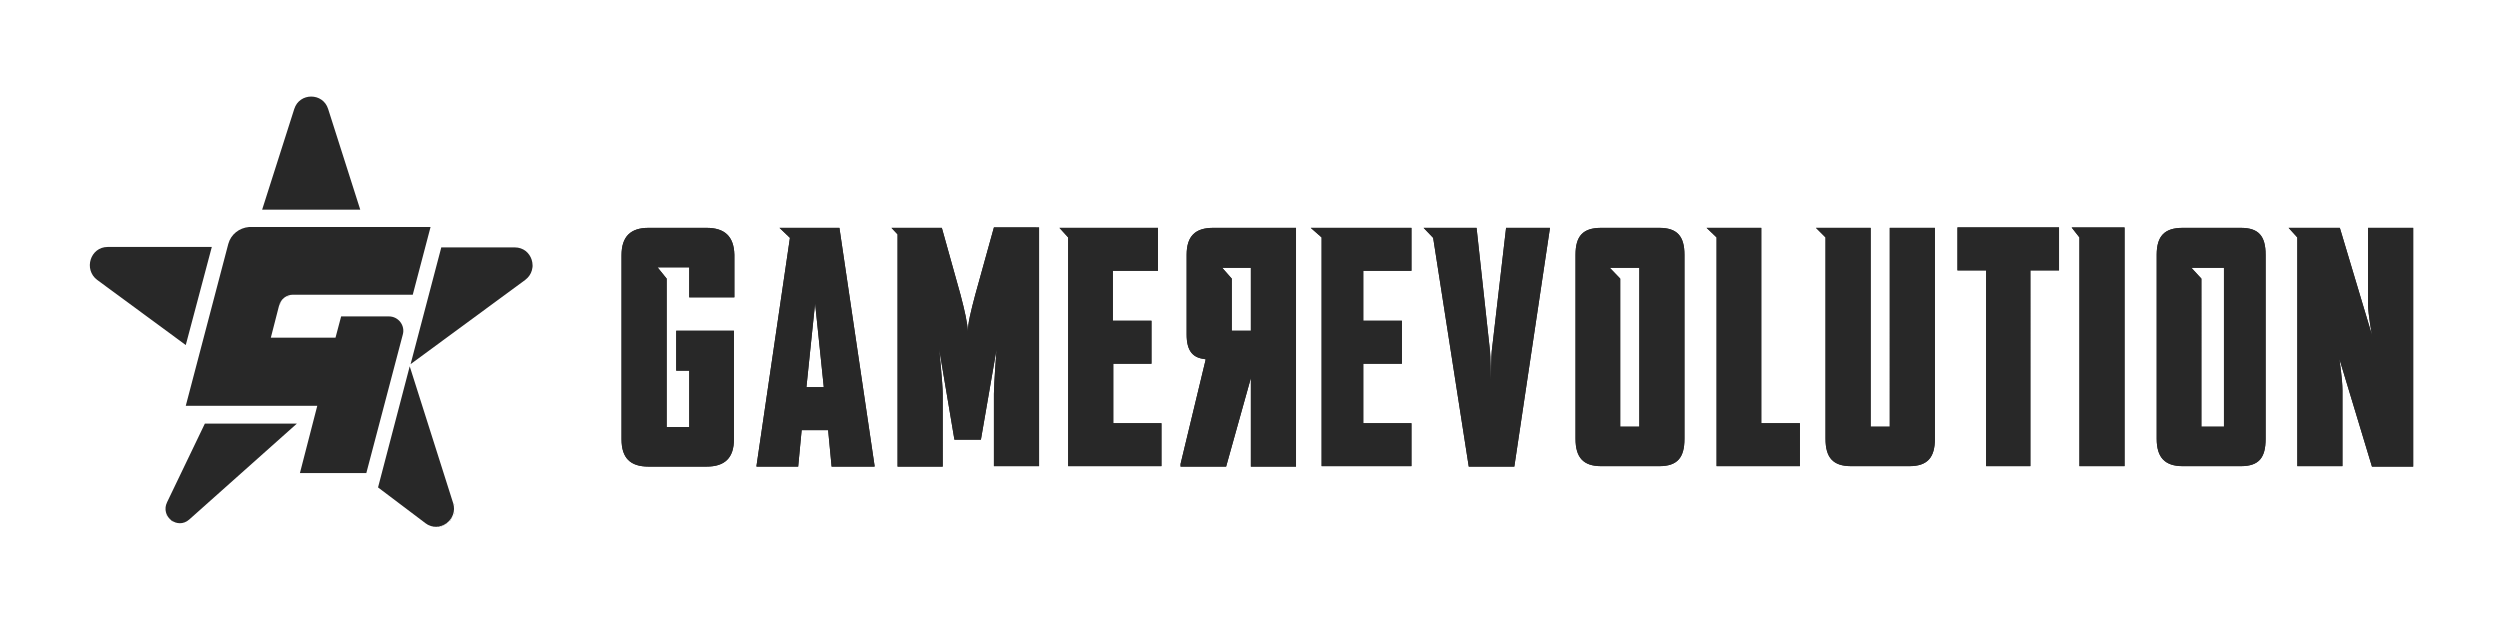 <?xml version="1.0" encoding="utf-8"?>
<!-- Generator: Adobe Illustrator 25.2.1, SVG Export Plug-In . SVG Version: 6.00 Build 0)  -->
<svg version="1.1" id="LOGO" xmlns="http://www.w3.org/2000/svg" xmlns:xlink="http://www.w3.org/1999/xlink" x="0px" y="0px"
	 viewBox="0 0 576 144" style="enable-background:new 0 0 576 144;" xml:space="preserve">
<style type="text/css">
	.st0{fill:#2B2B2B;}
	.st1{fill:#282828;}
</style>
<g>
	<g>
		<g>
			<g>
				<path class="st0" d="M179.6,52.5l2.4,2.3l-7.7,52.5v0.2h9.6l0.8-8.4h6.1l0.8,8.4h9.9v-0.2l-8.1-54.8H179.6z M185.8,89.2l2-19.3
					l2,19.3H185.8z M224.7,67.9c-1,3.8-1.7,6.5-1.7,8.5c-0.1-2-0.7-4.7-1.7-8.5L217,52.5h-11.6l1.4,1.5v53.5h10.4V90.7
					c0-2.2-0.8-10.2-0.8-10.2l3.5,20.8h6.1l3.6-20.8c0,0-0.6,8-0.6,10.2v16.7h10.4v-55H229L224.7,67.9z M256.4,83.8h8.9v-9.9h-8.9
					V62.4h10.4v-9.9h-22.7l2,2.2v52.7h21.5v-9.9h-11.1V83.8z M304.5,54.7v52.7h20.7v-9.9h-11.1V83.8h8.9v-9.9h-8.9V62.4h11.1v-9.9
					H302L304.5,54.7z M343.7,80.9c-0.1,0.4-0.2,6.8-0.2,6.8s-0.1-6.4-0.2-6.8l-3.1-28.4h-12.2l2.2,2.3l8.2,52.7h10.5l8.2-54.9v-0.1
					h-10.1L343.7,80.9z M405.8,52.5h-12.6l2.3,2.2v52.7h19.2v-9.9h-8.9V52.5z M435.4,98.3H431V52.5h-12.6l2.2,2.2v46.4
					c0,4.3,1.7,6.3,5.9,6.3h13.4c4.2,0,5.9-2,5.9-6.3V52.5h-10.4V98.3z M479.1,54.7v52.7h10.4v-55h-12.2L479.1,54.7z M545.6,52.5V70
					c0,2.5,0.9,7.2,0.9,7.2l-7.4-24.7h-11.8l2,2.2v52.7h10.4V89.9c0-2.5-0.7-7.2-0.7-7.2l7.5,24.8h9.5v-55H545.6z M382.3,52.5h-13.4
					c-4.2,0-5.9,1.9-5.9,6.2v42.4c0,4.3,1.8,6.3,5.9,6.3h13.4c4.2,0,5.8-2,5.8-6.3V58.7C388.1,54.4,386.4,52.5,382.3,52.5z
					 M377.7,98.3h-4.4V64.2l-2.4-2.5h6.8V98.3z M516.3,52.5h-13.4c-4.2,0-6,1.9-6,6.2v42.4c0,4.3,1.9,6.3,6,6.3h13.4
					c4.2,0,5.7-2,5.7-6.3V58.7C522,54.4,520.4,52.5,516.3,52.5z M512.4,98.3h-5.2V64.2l-2.3-2.5h7.5V98.3z M273.4,58.7v18.4
					c0,3.7,1.4,5.3,4,5.6l0.4,0.1l-5.8,24.1v0.6h10.5l5.7-20.4v20.4h10.4v-55h-19.1C275.4,52.5,273.4,54.4,273.4,58.7z M288.2,61.7
					v14.5h-4.4v-12l-2.2-2.5H288.2z M451,62.3h6.6v45.1h10.2V62.3h6.6v-9.9H451V62.3z M162.8,52.5h-13.4c-4.1,0-6.2,2-6.2,6.3v42.4
					c0,4.3,2,6.3,6.2,6.3h13.4c4.2,0,6.3-2,6.3-6.3v-25h-13.3v9.2h3v13h-5.2V64.2l-2.1-2.6h7.3v6.9h10.4v-9.8
					C169.1,54.5,167,52.5,162.8,52.5z"/>
			</g>
			<g>
				<path class="st1" d="M179.6,52.5l2.4,2.3l-7.7,52.5v0.2h9.6l0.8-8.4h6.1l0.8,8.4h9.9v-0.2l-8.1-54.8H179.6z M185.8,89.2l2-19.3
					l2,19.3H185.8z M224.7,67.9c-1,3.8-1.7,6.5-1.7,8.5c-0.1-2-0.7-4.7-1.7-8.5L217,52.5h-11.6l1.4,1.5v53.5h10.4V90.7
					c0-2.2-0.8-10.2-0.8-10.2l3.5,20.8h6.1l3.6-20.8c0,0-0.6,8-0.6,10.2v16.7h10.4v-55H229L224.7,67.9z M256.4,83.8h8.9v-9.9h-8.9
					V62.4h10.4v-9.9h-22.7l2,2.2v52.7h21.5v-9.9h-11.1V83.8z M304.5,54.7v52.7h20.7v-9.9h-11.1V83.8h8.9v-9.9h-8.9V62.4h11.1v-9.9
					H302L304.5,54.7z M343.7,80.9c-0.1,0.4-0.2,6.8-0.2,6.8s-0.1-6.4-0.2-6.8l-3.1-28.4h-12.2l2.2,2.3l8.2,52.7h10.5l8.2-54.9v-0.1
					h-10.1L343.7,80.9z M405.8,52.5h-12.6l2.3,2.2v52.7h19.2v-9.9h-8.9V52.5z M435.4,98.3H431V52.5h-12.6l2.2,2.2v46.4
					c0,4.3,1.7,6.3,5.9,6.3h13.4c4.2,0,5.9-2,5.9-6.3V52.5h-10.4V98.3z M479.1,54.7v52.7h10.4v-55h-12.2L479.1,54.7z M545.6,52.5V70
					c0,2.5,0.9,7.2,0.9,7.2l-7.4-24.7h-11.8l2,2.2v52.7h10.4V89.9c0-2.5-0.7-7.2-0.7-7.2l7.5,24.8h9.5v-55H545.6z M382.3,52.5h-13.4
					c-4.2,0-5.9,1.9-5.9,6.2v42.4c0,4.3,1.8,6.3,5.9,6.3h13.4c4.2,0,5.8-2,5.8-6.3V58.7C388.1,54.4,386.4,52.5,382.3,52.5z
					 M377.7,98.3h-4.4V64.2l-2.4-2.5h6.8V98.3z M516.3,52.5h-13.4c-4.2,0-6,1.9-6,6.2v42.4c0,4.3,1.9,6.3,6,6.3h13.4
					c4.2,0,5.7-2,5.7-6.3V58.7C522,54.4,520.4,52.5,516.3,52.5z M512.4,98.3h-5.2V64.2l-2.3-2.5h7.5V98.3z M273.4,58.7v18.4
					c0,3.7,1.4,5.3,4,5.6l0.4,0.1l-5.8,24.1v0.6h10.5l5.7-20.4v20.4h10.4v-55h-19.1C275.4,52.5,273.4,54.4,273.4,58.7z M288.2,61.7
					v14.5h-4.4v-12l-2.2-2.5H288.2z M451,62.3h6.6v45.1h10.2V62.3h6.6v-9.9H451V62.3z M162.8,52.5h-13.4c-4.1,0-6.2,2-6.2,6.3v42.4
					c0,4.3,2,6.3,6.2,6.3h13.4c4.2,0,6.3-2,6.3-6.3v-25h-13.3v9.2h3v13h-5.2V64.2l-2.1-2.6h7.3v6.9h10.4v-9.8
					C169.1,54.5,167,52.5,162.8,52.5z"/>
			</g>
		</g>
		<g>
			<path class="st1" d="M91.8,73.8c0.2,0.2,0.3,0.4,0.5,0.6C92.1,74.2,92,74,91.8,73.8z M92.7,75.3c0-0.1-0.1-0.2-0.1-0.3
				C92.6,75.1,92.7,75.2,92.7,75.3L92.7,75.3z M62.4,77.9L62.4,77.9l1.9-7.4c0.1-0.5,0.4-1,0.8-1.4c-0.4,0.4-0.6,0.9-0.8,1.4
				L62.4,77.9z M65.9,68.5c0.3-0.2,0.6-0.3,1-0.4C66.6,68.2,66.3,68.3,65.9,68.5z M99.2,52.5l-0.1,0.4h0L99.2,52.5L99.2,52.5z
				 M73.5,22.7c-0.2-0.1-0.5-0.2-0.7-0.2C73,22.5,73.2,22.6,73.5,22.7z M31,70.8l11.4,8.4l0,0L31,70.8z M38.1,117c0,0.2,0,0.3,0,0.5
				C38.1,117.3,38.1,117.2,38.1,117z M38.5,115.7c-0.1,0.2-0.2,0.4-0.2,0.6C38.3,116.1,38.4,115.9,38.5,115.7z M38.2,116.4
				c0,0.1-0.1,0.3-0.1,0.4C38.1,116.7,38.2,116.6,38.2,116.4z M38.6,119c-0.1-0.1-0.2-0.3-0.2-0.4C38.5,118.8,38.6,118.9,38.6,119z
				 M38.4,118.5c0-0.1-0.1-0.2-0.1-0.3C38.3,118.3,38.3,118.4,38.4,118.5z M38.2,118c0-0.2-0.1-0.3-0.1-0.5
				C38.1,117.7,38.2,117.8,38.2,118z M38.7,119c0.1,0.1,0.2,0.3,0.3,0.4C38.9,119.3,38.8,119.2,38.7,119z M39.1,119.5
				c0.1,0.1,0.2,0.2,0.3,0.2C39.2,119.7,39.1,119.6,39.1,119.5z M39.4,119.9c0.1,0.1,0.2,0.2,0.4,0.2
				C39.7,120,39.6,119.9,39.4,119.9z M39.8,120.1c0.1,0.1,0.3,0.1,0.4,0.2C40.1,120.3,40,120.2,39.8,120.1z M40.4,120.4
				c0.1,0,0.2,0.1,0.3,0.1C40.6,120.4,40.5,120.4,40.4,120.4z M40.9,120.5c0.1,0,0.3,0,0.4,0C41.2,120.5,41,120.5,40.9,120.5z
				 M41.4,120.5c0.1,0,0.2,0,0.3,0C41.6,120.5,41.5,120.5,41.4,120.5C41.4,120.5,41.4,120.5,41.4,120.5z M43,120.1
				c0.2-0.1,0.3-0.2,0.5-0.4C43.4,119.8,43.2,120,43,120.1z M41.9,120.5c0.1,0,0.2-0.1,0.3-0.1C42.2,120.4,42.1,120.5,41.9,120.5z
				 M42.5,120.3c0.1,0,0.2-0.1,0.4-0.2C42.7,120.2,42.6,120.3,42.5,120.3z M100.3,121.3c0.1,0,0.2,0,0.4,0c0,0,0,0-0.1,0
				C100.5,121.4,100.4,121.4,100.3,121.3z M98.2,120.6c0.2,0.1,0.4,0.3,0.6,0.4C98.6,120.8,98.4,120.7,98.2,120.6z M99,121
				c0.1,0.1,0.3,0.1,0.4,0.2C99.3,121.1,99.2,121.1,99,121z M99.7,121.2c0.1,0,0.2,0.1,0.4,0.1C100,121.3,99.8,121.3,99.7,121.2z
				 M100.9,121.4c0.1,0,0.3,0,0.4,0C101.1,121.3,101,121.3,100.9,121.4z M101.5,121.3c0.1,0,0.3-0.1,0.4-0.1
				C101.7,121.2,101.6,121.2,101.5,121.3z M102,121.1c0.2-0.1,0.3-0.1,0.5-0.2C102.3,121,102.2,121.1,102,121.1z M102.6,120.8
				c0.1-0.1,0.2-0.1,0.4-0.2C102.9,120.7,102.7,120.8,102.6,120.8z M103.1,120.5c0.1-0.1,0.2-0.2,0.3-0.3
				C103.3,120.3,103.2,120.4,103.1,120.5z M103.5,120.1c0.1-0.1,0.3-0.3,0.4-0.4C103.8,119.9,103.7,120,103.5,120.1z M104.7,118
				c0,0.2-0.1,0.4-0.1,0.6C104.6,118.4,104.6,118.2,104.7,118z M104.5,118.7c-0.1,0.1-0.1,0.3-0.2,0.4
				C104.4,118.9,104.4,118.8,104.5,118.7z M104.2,119.2c-0.1,0.1-0.2,0.3-0.2,0.4C104.1,119.5,104.1,119.4,104.2,119.2z
				 M104.7,117.9c0-0.2,0-0.3,0.1-0.5C104.7,117.6,104.7,117.7,104.7,117.9z M104.5,115.9c0.1,0.2,0.1,0.4,0.2,0.6
				C104.7,116.3,104.6,116.1,104.5,115.9z M104.7,116.7c0,0.2,0,0.3,0,0.5C104.7,117,104.7,116.9,104.7,116.7z M122.6,61.7
				c0-0.2,0-0.4,0-0.6C122.7,61.3,122.6,61.5,122.6,61.7z"/>
			<path class="st1" d="M52.6,56.2l-9.8,37.3h30.3L69.1,109h15.3l8.4-31.9c0.6-2.1-1-4.2-3.2-4.2h-11l-1.3,4.9H62.4l1.9-7.4
				c0.4-1.5,1.7-2.5,3.2-2.5h27.6l4.1-15.6H57.4C55.1,52.5,53.2,54,52.6,56.2z"/>
			<path class="st1" d="M60.4,48.3H83l-7.4-23.2c-1.2-3.8-6.6-3.8-7.8,0L60.4,48.3z"/>
			<path class="st1" d="M101.7,56.9l-7.1,27L121,64.5c3.2-2.4,1.6-7.5-2.4-7.5H101.7z"/>
			<path class="st1" d="M87.1,112.3l7.3-27.9l10,31.5c1.2,3.8-3.1,7-6.3,4.7L87.1,112.3z"/>
			<path class="st1" d="M24.8,56.9h24l-6,22.6L22.4,64.5C19.2,62.1,20.8,56.9,24.8,56.9z"/>
			<path class="st1" d="M68.4,97.6H47.2l-8.7,18.1c-1.6,3.3,2.4,6.4,5.1,4L68.4,97.6z"/>
		</g>
	</g>
</g>
</svg>
